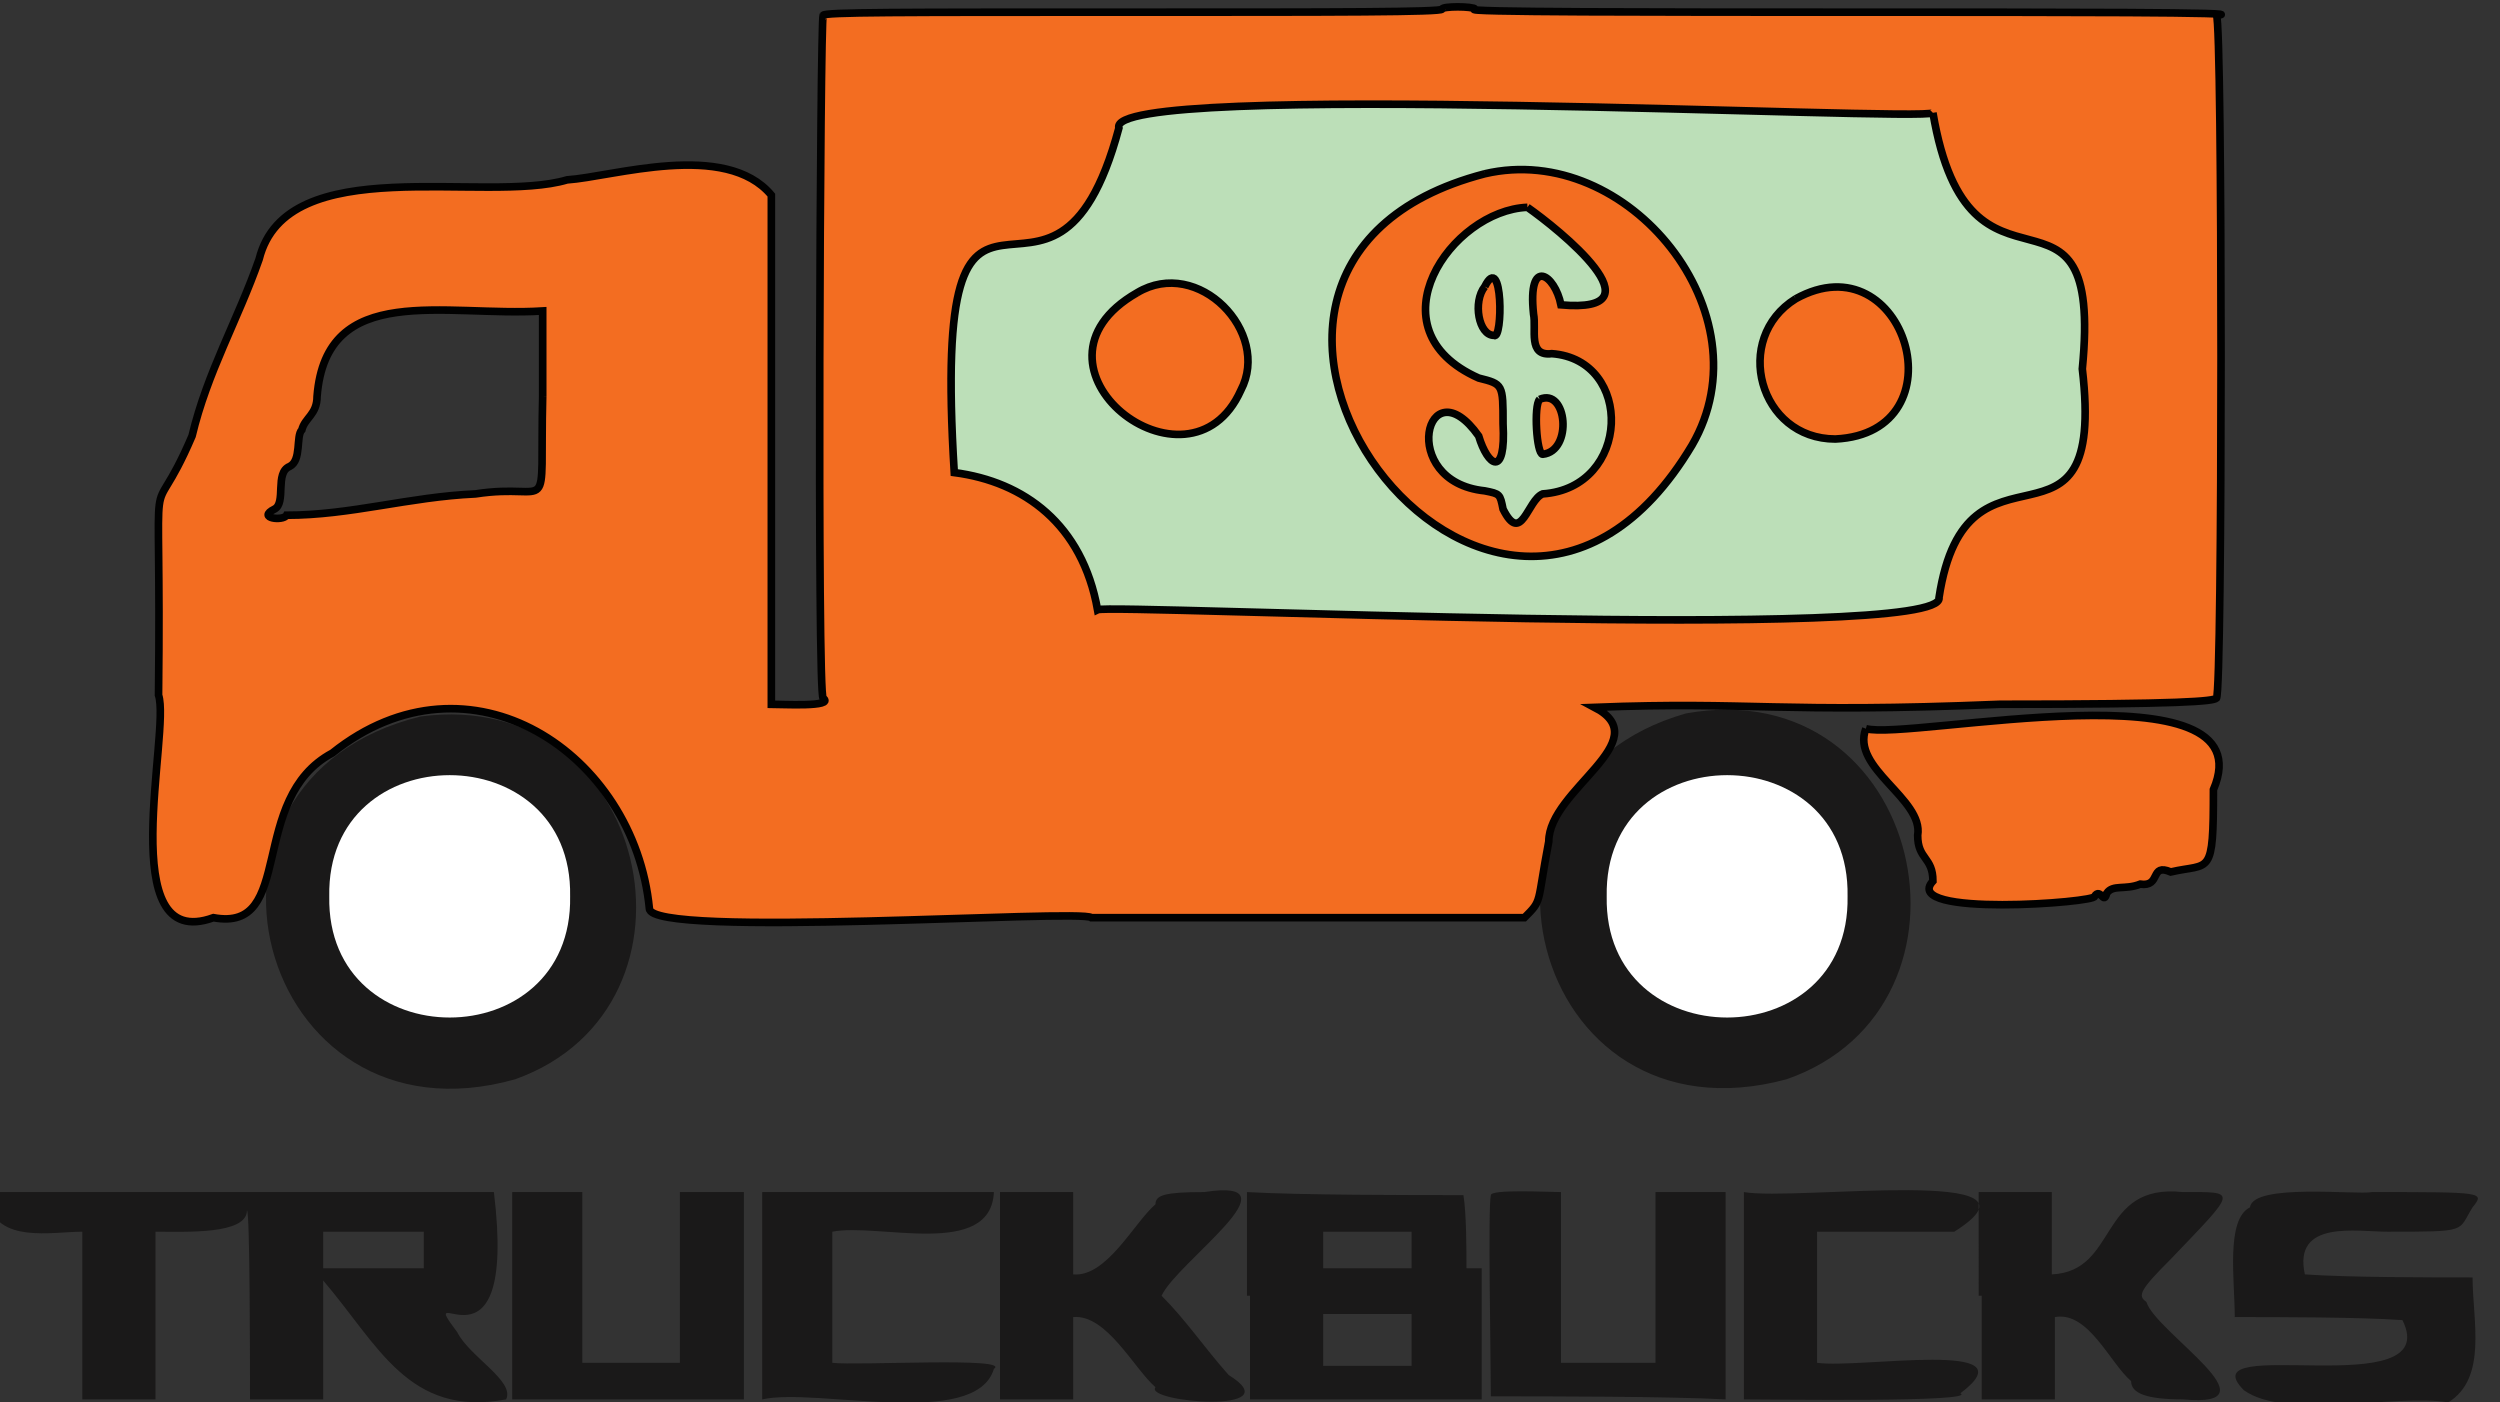<?xml version="1.0" encoding="utf-8"?>
<!-- Generator: Adobe Illustrator 26.0.2, SVG Export Plug-In . SVG Version: 6.00 Build 0)  -->
<svg version="1.1" id="Layer_1" xmlns="http://www.w3.org/2000/svg" xmlns:xlink="http://www.w3.org/1999/xlink" x="0px" y="0px"
	 viewBox="0 0 82 46" style="enable-background:new 0 0 82 46;" xml:space="preserve">
<rect x="0" y="0" width="82" height="46" fill="#333333" stroke="none"/>
<style type="text/css">
	.st0{fill-rule:evenodd;clip-rule:evenodd;fill:#BCDFB8;}
	.st1{fill-rule:evenodd;clip-rule:evenodd;fill:#1A1919;}
	.st2{fill-rule:evenodd;clip-rule:evenodd;fill:#F36D21;stroke:#010101;stroke-width:0.25;stroke-miterlimit:10;}
	.st3{fill-rule:evenodd;clip-rule:evenodd;fill:#FFFFFF;}
</style>
<rect x="31.3" y="2.7" class="st0" width="38.9" height="18.6"/>
<g id="svgg">
	<path id="path1" class="st1" d="M55.3,23.4c-8.1,2.3-5.2,14.3,3.3,12C65.5,33,63.1,22,55.3,23.4 M13.8,23.5
		c-8.6,2.1-5.4,14.3,3.1,11.9C23.6,33,21.3,22.5,13.8,23.5 M16,25.7c3.7,1.3,2.7,7.6-1.3,7.5C9.1,33,10.2,24,16,25.7 M57.5,25.5
		c4.5,1,3.7,7.5-0.7,7.7C51.9,33.1,52.2,24.7,57.5,25.5 M-0.4,39.4c0.3,1.4,2.1,1,3.1,1c0,1.4,0,4.1,0,5.5c0.6,0,1.8,0,2.4,0
		c0-1.4,0-4.1,0-5.5c1,0,3,0.1,3-0.7c0.1,0,0.1,5.2,0.1,6.2c0.6,0,1.8,0,2.4,0c0-1,0-3,0-3.9c1.8,2.1,2.8,4.5,6,3.9
		c0.3-0.6-1.2-1.4-1.6-2.2c-1.5-2,2,2,1.2-4.6c-4.1,0-12.5,0-16.6,0V39.4 M16.8,42.5v3.4c1.9,0,5.7,0,7.6,0c0-1.7,0-5.1,0-6.8
		c-0.5,0-1.6,0-2.1,0c0,1.4,0,4.2,0,5.6c-0.8,0-2.4,0-3.2,0c0-1.4,0-4.2,0-5.6c-0.6,0-1.7,0-2.3,0V42.5 M25,42.5v3.4
		c1.8-0.4,7,1,7.6-1c0.6-0.4-4.5-0.1-5.3-0.2c0-1.1,0-3.2,0-4.3c1.5-0.3,5.2,0.9,5.3-1.3c-1.9,0-5.7,0-7.6,0V42.5 M32.8,42.5v3.4
		c0.6,0,1.8,0,2.4,0c0-0.7,0-2,0-2.7c1.1-0.1,2,1.7,2.7,2.3c-0.4,0.5,4.5,0.9,2.4-0.4c-0.8-0.9-1.4-1.8-2.2-2.6
		c0.5-1.1,4.6-3.9,1.4-3.4c-1.3,0-1.6,0.1-1.6,0.4c-0.7,0.6-1.6,2.4-2.7,2.3c0-0.7,0-2,0-2.7c-0.6,0-1.8,0-2.4,0V42.5 M41,42.5v3.4
		c1.9,0,5.7,0,7.6,0c0-1.1,0-3.2,0-4.3c-0.1,0-0.4,0-0.5,0c0-0.6,0-1.8-0.1-2.4c-1.8,0-5.3,0-7.1-0.1V42.5 M48.9,39.2
		c-0.1,0.4,0,5.4,0,6.6c1.9,0,5.8,0,7.7,0.1c0-1.7,0-5.1,0-6.8c-0.6,0-1.7,0-2.3,0c0,1.4,0,4.2,0,5.6c-0.8,0-2.3,0-3.1,0
		c0-1.4,0-4.2,0-5.6C50.8,39.1,48.9,39,48.9,39.2 M57.2,42.5v3.4c1,0,7.7,0.1,7.1-0.2c2.4-1.8-3.3-0.8-4.7-1c0-1.1,0-3.2,0-4.3
		c1.1,0,3.4,0,4.5,0c3.5-2.2-5.2-1-6.9-1.3V42.5 M65,42.5v3.4c0.6,0,1.8,0,2.4,0c0-0.7,0-2,0-2.7c1.1-0.2,1.8,1.5,2.5,2.1
		c0,0.4,0.5,0.6,1.7,0.6c3.2,0.3-0.9-2.2-1.2-3.2c-0.3-0.2-0.2-0.4,0.8-1.4c2.2-2.3,2.2-2.2,0.4-2.2c-2.8-0.3-2.1,2.6-4.3,2.7
		c0-0.7,0-2,0-2.7c-0.6,0-1.8,0-2.4,0V42.5 M73.8,39.6C73,40,73.3,42,73.3,43.2c1.4,0,4.1,0,5.5,0.1c1.4,2.8-7.1,0.4-5.2,2.3
		c1.4,1,5,0.1,6.7,0.4c1.3-0.8,0.8-2.7,0.8-4.1c-1.4,0-4.1,0-5.5-0.1c-0.4-1.8,1.7-1.4,2.7-1.4c2.7,0,2.3,0,2.8-0.8
		c0.4-0.5,0.4-0.5-3.3-0.5C77.3,39.2,73.9,38.8,73.8,39.6 M13.9,41v0.6c-0.8,0-2.5,0-3.3,0c0-0.3,0-0.9,0-1.2c0.8,0,2.5,0,3.3,0V41
		 M46.3,41v0.6c-0.7,0-2.2,0-2.9,0c0-0.3,0-0.9,0-1.2c0.7,0,2.2,0,2.9,0V41 M46.3,43.9v0.9c-0.7,0-2.2,0-2.9,0c0-0.4,0-1.3,0-1.7
		c0.7,0,2.2,0,2.9,0V43.9"/>
	<path id="path2" class="st2" d="M47.3,0.3c0,0.1-3.5,0.1-10.1,0.1c-7.9,0-10.1,0-10.2,0.1c-0.1,0.1-0.2,22.4,0,22.4
		c0.4,0.3-1.4,0.2-1.7,0.2c0-4.2,0-12.5,0-16.7c-1.5-1.8-5.2-0.6-6.7-0.5c-2.7,0.8-9.2-1-10.1,2.6c-0.7,2-1.7,3.7-2.2,5.8
		c-1.5,3.5-1-0.3-1.1,8.5C5.6,24,3.7,31.3,7,30.1c2.7,0.5,1.1-3.9,3.9-5.4c4.5-3.6,9.9,0,10.4,5.1c0,1,14.2,0,14.5,0.3
		c0,0,14.2,0,14.2,0c0.6-0.6,0.4-0.4,0.8-2.5c0-1.7,3.6-3.3,1.5-4.4c5.2-0.2,6,0.2,13.3-0.1c6,0,7-0.1,7.1-0.2
		c0.2-0.2,0.2-22.2,0-22.4C75.2,0.3,47,0.5,48.4,0.3C48.3,0.2,47.3,0.2,47.3,0.3 M63.4,3.7c1.2,7.1,5.6,1.2,4.9,8.4
		c0.8,6.9-3.8,1.6-4.7,7.5c0.3,1.5-27.2,0.2-27.6,0.4c-0.5-2.8-2.4-4.2-4.7-4.5c-0.8-13,3.2-3.1,5.4-11.3C36.2,2.6,63.1,4,63.4,3.7
		 M48.7,5.7c-11.9,3.1,0.3,19.8,6.8,8.9C58,10.3,53.4,4.6,48.7,5.7 M50.1,6.8c1,0.7,4.5,3.5,1.1,3.2C51,9,50.1,8.4,50.3,10.3
		c0.1,0.5-0.2,1.4,0.6,1.3c2.7,0.2,2.6,4.4-0.3,4.6c-0.5,0.2-0.7,1.7-1.3,0.5c-0.1-0.5-0.1-0.5-0.6-0.6c-2.9-0.3-1.9-4.2-0.2-1.8
		c0.3,1,0.9,1.4,0.8-0.4c0-1.3,0-1.3-0.8-1.5C44.9,10.8,47.6,6.9,50.1,6.8 M48.7,9.4c-0.4,0.5-0.2,1.6,0.3,1.6
		C49.3,11.2,49.3,8.2,48.7,9.4 M37.3,9.6c-4.2,2.4,1.7,7,3.4,3.2C41.7,10.9,39.3,8.4,37.3,9.6 M58.9,9.8c-2.1,1.3-1.2,4.6,1.3,4.6
		C64.4,14.2,62.5,7.8,58.9,9.8 M17.8,13c-0.1,4.2,0.4,2.8-2.2,3.2c-2.2,0.1-4.1,0.7-6.2,0.7c-0.1,0.2-1,0.1-0.4-0.2
		c0.4-0.2,0-1.2,0.5-1.4c0.4-0.2,0.2-1,0.4-1.2c0.1-0.4,0.5-0.5,0.5-1.1c0.3-3.8,4.2-2.6,7.4-2.8V13 M50.5,13.1
		c-0.2,0.2-0.1,1.8,0.1,1.8C51.6,14.8,51.4,12.7,50.5,13.1 M61.2,23.9c-0.5,1.3,1.9,2.3,1.7,3.5c0,0.8,0.5,0.7,0.5,1.5
		c-1.1,1.2,5.4,0.7,5.3,0.5c0.2-0.3,0.3,0.3,0.4-0.1c0.2-0.3,0.6-0.1,1.1-0.3c0.7,0.1,0.3-0.7,1-0.4c1.3-0.3,1.4,0.2,1.4-2.7
		C74.4,21.7,62.6,24.3,61.2,23.9"/>
</g>
<path class="st3" d="M60.6,29.4c0.1,5.3-8,5.3-7.9,0C52.6,24.1,60.7,24.1,60.6,29.4z"/>
<path class="st3" d="M18.7,29.4c0.1,5.3-8,5.3-7.9,0C10.7,24.1,18.8,24.1,18.7,29.4z"/>
</svg>
